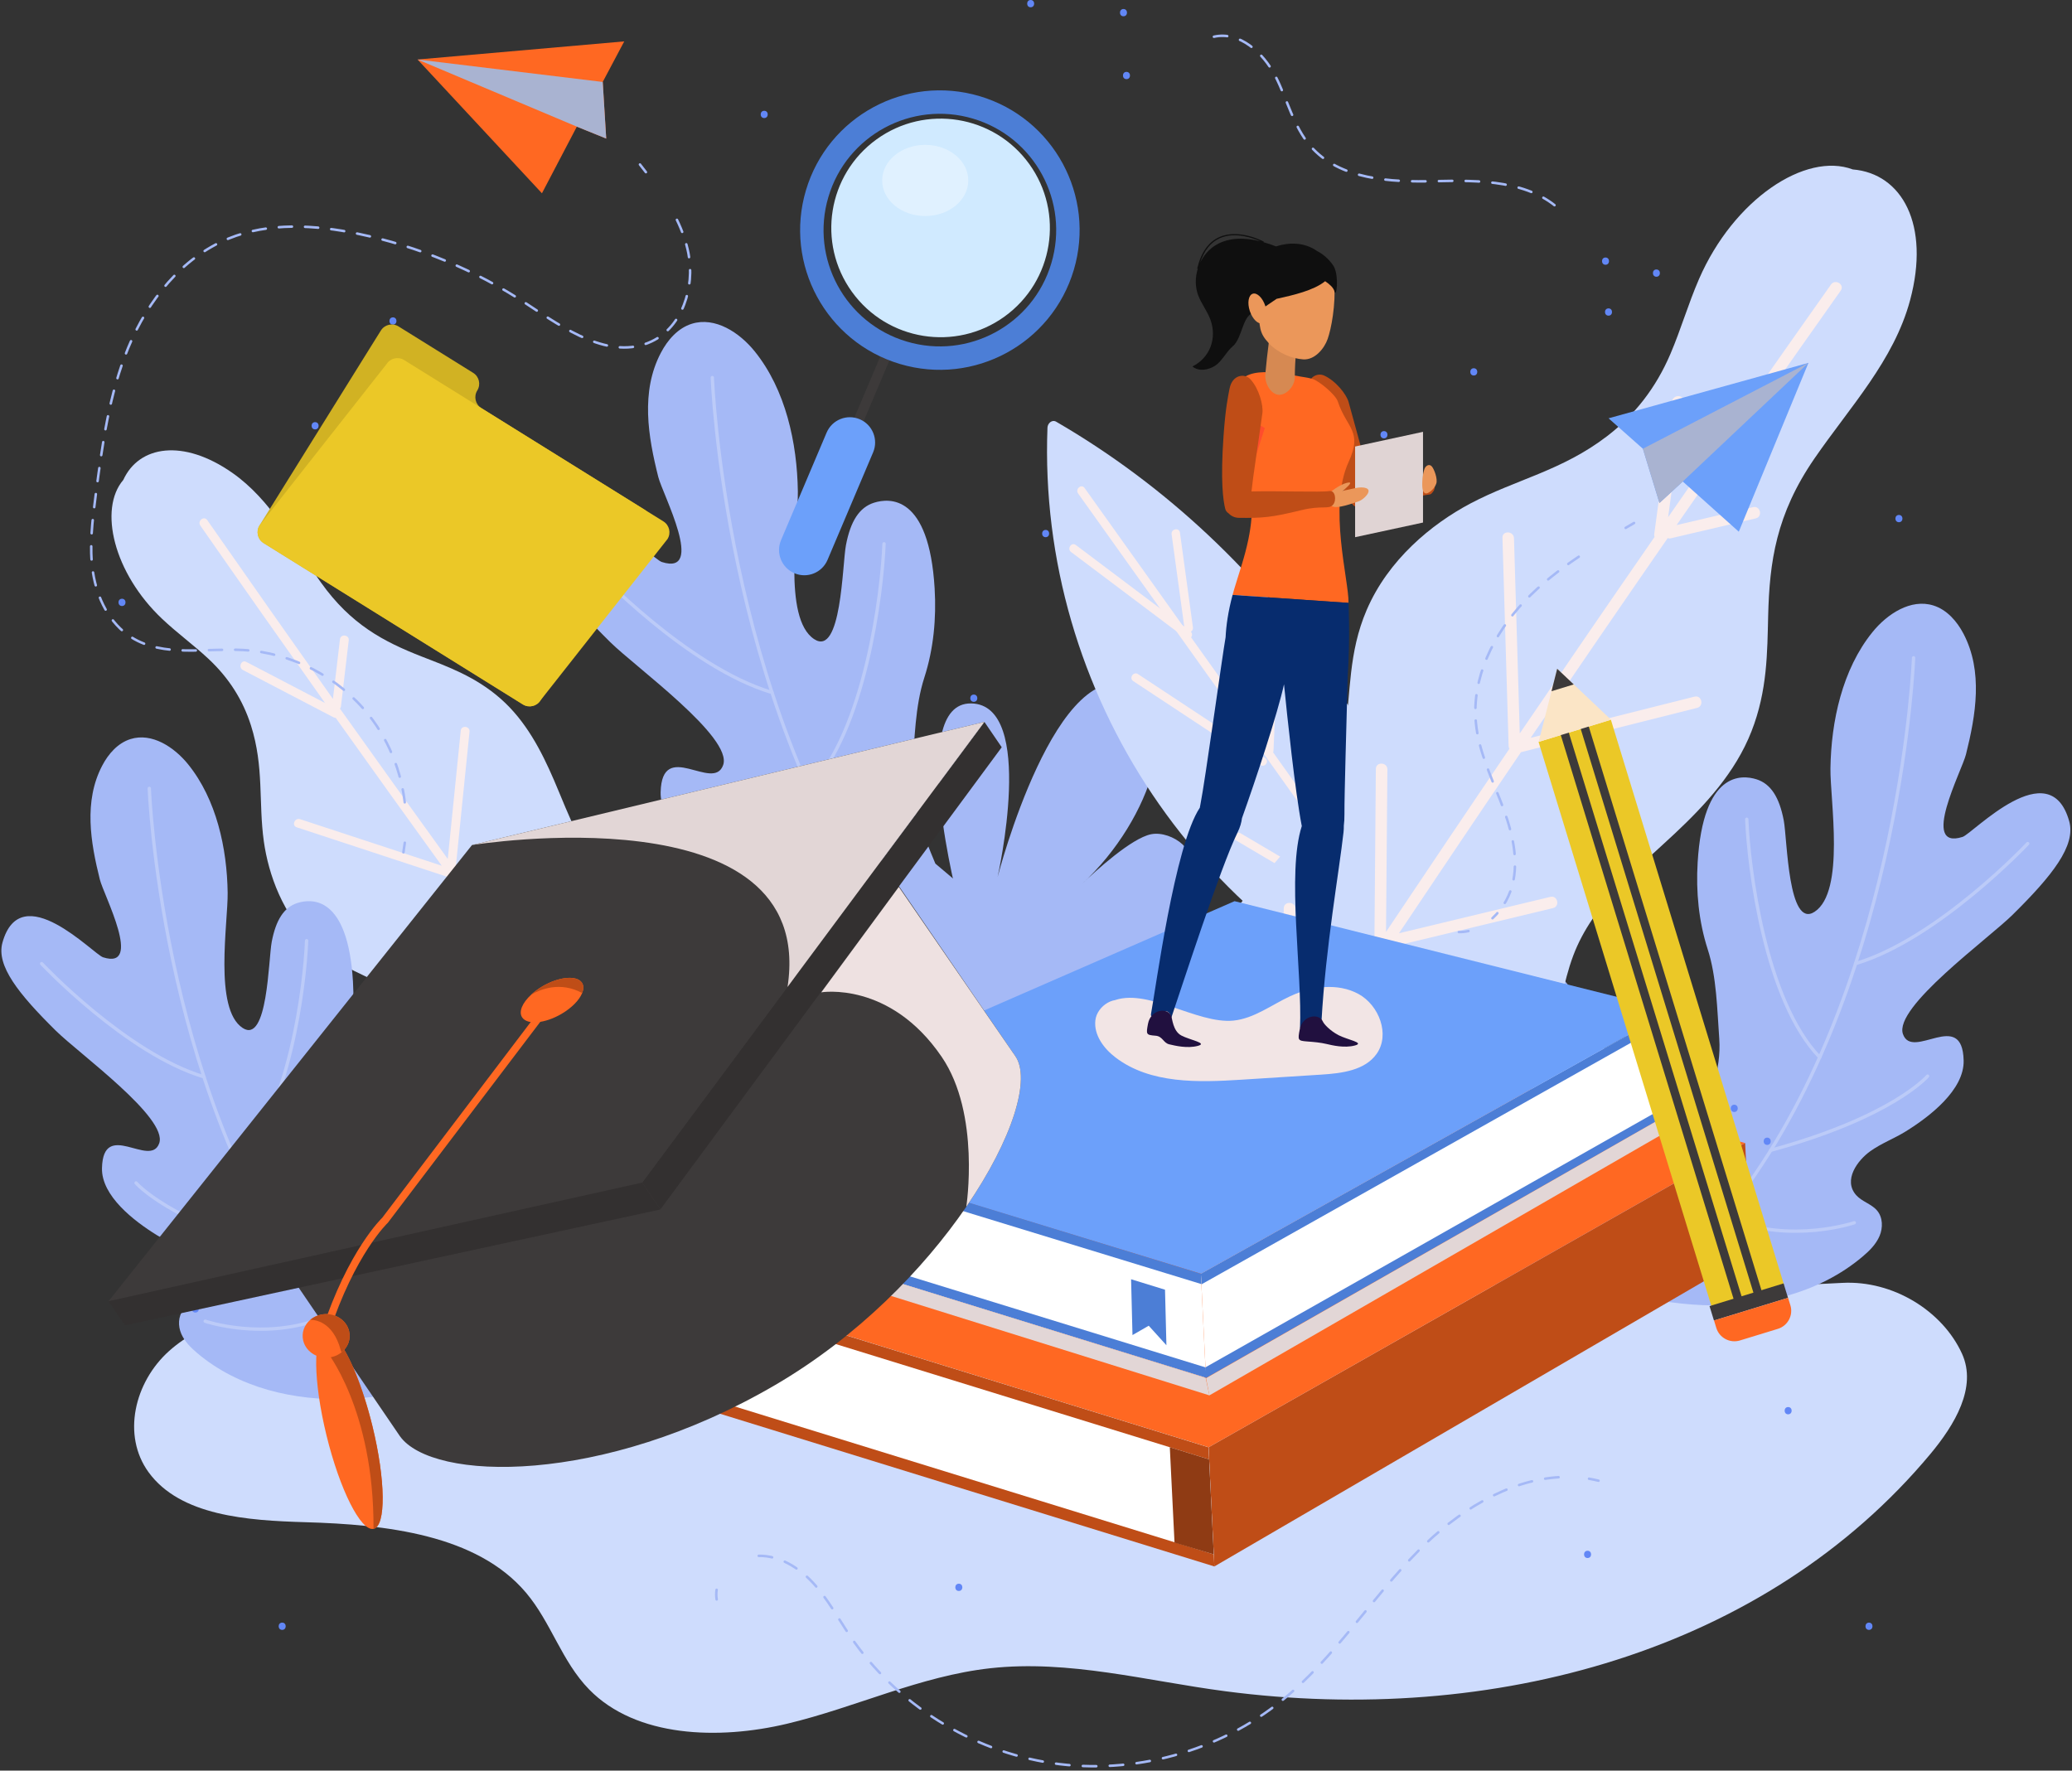 <svg width="619" height="529" viewBox="0 0 619 529" fill="none" xmlns="http://www.w3.org/2000/svg">
<rect x="0" y="0" width="619" height="529" fill="#333333" stroke="none"/>
<path d="M183.1 349.62C177.149 351.618 169.807 352.733 161.698 347.925C152.996 342.756 147.276 333.011 142.295 324.048C135.75 312.29 129.727 302.371 118.345 296.159C110.135 291.685 101.404 289.195 93.599 281.868C84.52 273.339 80.219 261.35 78.815 251.358C77.193 239.716 78.916 229.16 74.978 216.751C72.589 209.236 68.462 202.604 62.235 196.798C57.732 192.598 52.896 189.123 48.421 184.881C33.97 171.226 29.38 152.112 36.837 143.381C41.543 133.1 54.749 131.03 69.359 141.238C81.045 149.405 87.546 162.364 95.872 174.021C104.879 186.633 114.595 191.701 126.005 196.161C133.767 199.187 142.035 202.126 149.55 208.744C157.108 215.39 161.727 224.339 165.478 233.027C170.068 243.64 174.108 256.079 183.795 264.376C188.993 268.821 194.698 271.428 199.868 276.09C203.372 279.261 206.471 283.084 209.034 287.138C222.862 308.96 217.273 328.102 206.369 337.427C199.868 343.031 191.513 346.796 183.1 349.62Z" fill="#CEDCFD"/>
<path d="M59.846 157.021C72.183 174.745 84.607 192.41 97.103 210.032C89.255 205.935 81.421 201.837 73.573 197.753C72.067 196.971 71.083 199.419 72.574 200.186L99.681 214.333C99.898 214.449 100.101 214.478 100.289 214.478C110.787 229.247 121.357 243.959 131.971 258.656C117.868 254.023 103.764 249.375 89.646 244.741C88.039 244.22 87.025 246.652 88.647 247.174C103.706 252.126 118.765 257.078 133.81 262.03C134.042 262.102 134.244 262.102 134.447 262.074C144.294 275.685 154.212 289.224 164.16 302.762C152.576 298.462 140.992 294.161 129.408 289.861C127.815 289.267 126.816 291.714 128.409 292.293C141.267 297.072 154.125 301.836 166.969 306.614C173.63 315.678 180.32 324.728 187.01 333.764L152.142 320.413C150.563 319.805 149.55 322.252 151.143 322.846C162.9 327.349 174.658 331.838 186.416 336.341C187.212 336.646 187.82 336.168 188.067 335.56C188.182 335.617 188.313 335.646 188.443 335.675C196.161 346.087 203.922 356.483 211.712 366.836C212.74 368.197 214.811 366.561 213.783 365.215C205.906 354.731 198.058 344.219 190.253 333.692C193.077 321.355 195.147 308.902 196.45 296.304C196.624 294.625 194.003 294.292 193.83 295.986C192.613 307.729 190.716 319.342 188.168 330.868C181.927 322.455 175.701 314.028 169.489 305.586C169.503 305.108 169.272 304.645 168.692 304.428C168.663 304.413 168.649 304.413 168.62 304.399C168.33 304.008 168.041 303.602 167.751 303.211C169.17 290.498 170.589 277.784 172.023 265.056C172.211 263.377 169.59 263.044 169.402 264.738C168.084 276.51 166.766 288.282 165.449 300.055C155.617 286.675 145.814 273.281 136.083 259.829C137.473 246.088 138.864 232.346 140.268 218.605C140.442 216.925 137.821 216.592 137.647 218.286C136.358 231.072 135.055 243.843 133.767 256.629C122.979 241.7 112.235 226.742 101.563 211.727C101.708 211.553 101.809 211.35 101.853 211.075L104.184 191.31C104.387 189.63 101.766 189.297 101.563 190.991C100.868 196.928 100.158 202.865 99.463 208.802C86.866 191.064 74.355 173.253 61.917 155.399C60.961 153.995 58.891 155.631 59.846 157.021Z" fill="#FAEDEC"/>
<path d="M132.912 400.502C119.156 396.332 105.183 392.118 90.689 391.51C76.194 390.902 60.845 394.363 50.492 403.659C40.139 412.955 36.389 428.825 44.367 439.83C53.866 452.92 73.964 454.281 91.195 454.788C115.319 455.483 142.44 458.466 157.137 475.842C164.667 484.747 167.795 496.36 176.005 504.758C190.036 519.122 214.681 519.875 235.156 514.996C255.63 510.116 274.874 500.747 295.87 498.416C319.299 495.824 342.612 502.21 365.953 505.28C446.216 515.836 527.565 493.319 576.71 434.386C583.935 425.712 590.697 414.519 586.151 404.47C580.359 391.698 565.56 382.475 550.385 383.286C513.273 385.255 475.943 386.341 438.976 382.924C405.904 379.868 373.628 371.991 340.816 367.213C263.001 355.918 207.455 376.943 132.912 400.502Z" fill="#CEDCFD"/>
<path d="M506.945 337.558C510.594 328.855 514.301 319.747 513.62 310.335C512.983 301.618 512.853 291.902 510.16 283.591C507.481 275.265 506.641 266.432 507.162 257.701C508.799 230.333 520.368 231.463 524.727 232.824C529.013 234.171 531.576 238.196 532.893 245.146C533.95 250.736 534.153 277.64 542.103 272.412C551.312 266.36 546.707 238.949 546.837 229.566C547.04 215.52 550.371 200.027 559.363 188.892C563.794 183.404 570.86 178.785 577.593 180.899C581.618 182.158 584.63 185.605 586.585 189.34C592.478 200.606 590.277 213.609 587.324 225.396C586.093 230.319 573.51 254.139 586.31 250.041C589.365 249.056 612.331 224.541 618.166 245.364C620.222 252.691 613.054 261.654 601.268 273.296C593.912 280.564 565.676 300.938 568.5 308.96C571.323 316.982 586.267 301.155 586.629 316.851C586.831 325.641 576.478 333.605 569.296 338.05C565.879 340.164 562.056 341.583 558.783 343.915C554.903 346.68 550.559 352.588 554.526 357.077C556.264 359.032 559.146 359.712 560.811 361.725C562.505 363.767 562.548 366.836 561.506 369.283C560.463 371.731 558.523 373.671 556.481 375.394C543.478 386.428 525.682 390.656 508.639 389.932C491.596 389.208 475.075 383.966 459.118 377.914" fill="#A5B9F6"/>
<g opacity="0.25">
<path d="M571.671 196.523C571.671 196.523 568.21 289.267 522.236 353.862" stroke="white" stroke-miterlimit="10" stroke-linecap="round" stroke-linejoin="round"/>
<path d="M605.771 252.039C605.771 252.039 578.925 280.579 554.338 287.891" stroke="white" stroke-miterlimit="10" stroke-linecap="round" stroke-linejoin="round"/>
<path d="M521.831 244.755C522.424 259.163 527.275 298.882 543.623 315.881" stroke="white" stroke-miterlimit="10" stroke-linecap="round" stroke-linejoin="round"/>
<path d="M575.855 321.514C575.855 321.514 565.459 333.735 529.013 343.668" stroke="white" stroke-miterlimit="10" stroke-linecap="round" stroke-linejoin="round"/>
<path d="M553.962 365.316C553.962 365.316 535.326 371.644 516.734 364.259" stroke="white" stroke-miterlimit="10" stroke-linecap="round" stroke-linejoin="round"/>
</g>
<path d="M483.806 383.894C483.806 383.894 421.629 383.894 406.555 383.894C391.482 383.894 393.929 366.025 435.863 373.975C425.582 369.269 425.51 362.97 426.393 361.291C427.189 359.741 430.129 358.756 431.866 358.901C437.195 359.365 441.249 362.623 445.926 365.244C437.47 359.741 432.214 349.649 432.561 339.571C432.663 336.805 433.256 333.822 435.298 331.954C437.586 329.84 441.336 328.435 444.391 329.044C450.053 330.173 460.45 339.614 464.606 343.625C443.479 324.193 435.428 293.568 448.953 286.574C471.73 274.816 488.932 341.438 488.932 341.438C488.932 341.438 477.609 291.367 496.606 291.077C515.604 290.787 500.154 349.243 500.154 349.243" fill="#A5B9F6"/>
<path d="M105.646 368.559C102.215 360.349 98.71 351.763 99.362 342.886C99.97 334.662 100.086 325.496 102.62 317.662C105.154 309.814 105.936 301.474 105.444 293.235C103.909 267.417 92.991 268.488 88.879 269.777C84.839 271.051 82.421 274.845 81.175 281.404C80.176 286.675 79.988 312.044 72.487 307.121C63.799 301.416 68.143 275.569 68.013 266.707C67.825 253.458 64.683 238.848 56.197 228.35C52.013 223.18 45.366 218.822 39.009 220.806C35.201 221.993 32.363 225.236 30.524 228.77C24.964 239.398 27.049 251.662 29.829 262.769C30.988 267.417 42.847 289.89 30.785 286.009C27.903 285.082 6.241 261.958 0.739 281.593C-1.202 288.514 5.561 296.956 16.667 307.932C23.603 314.781 50.231 333.996 47.567 341.569C44.903 349.142 30.814 334.213 30.466 349.011C30.278 357.308 40.038 364.809 46.814 368.994C50.029 370.992 53.634 372.324 56.718 374.525C60.382 377.132 64.48 382.706 60.729 386.949C59.093 388.803 56.371 389.425 54.793 391.337C53.185 393.262 53.156 396.158 54.141 398.461C55.126 400.763 56.965 402.602 58.876 404.224C71.141 414.635 87.923 418.617 103.996 417.936C120.068 417.256 135.649 412.318 150.694 406.598" fill="#A5B9F6"/>
<g opacity="0.25">
<path d="M44.599 235.546C44.599 235.546 47.857 323.02 91.21 383.952" stroke="white" stroke-miterlimit="10" stroke-linecap="round" stroke-linejoin="round"/>
<path d="M12.439 287.906C12.439 287.906 37.764 314.824 60.947 321.731" stroke="white" stroke-miterlimit="10" stroke-linecap="round" stroke-linejoin="round"/>
<path d="M91.601 281.042C91.05 294.625 86.46 332.099 71.039 348.128" stroke="white" stroke-miterlimit="10" stroke-linecap="round" stroke-linejoin="round"/>
<path d="M40.646 353.428C40.646 353.428 50.449 364.954 84.824 374.323" stroke="white" stroke-miterlimit="10" stroke-linecap="round" stroke-linejoin="round"/>
<path d="M61.294 394.739C61.294 394.739 78.873 400.705 96.408 393.74" stroke="white" stroke-miterlimit="10" stroke-linecap="round" stroke-linejoin="round"/>
</g>
<path d="M127.468 412.26C127.468 412.26 186.112 412.26 200.331 412.26C214.55 412.26 212.234 395.405 172.689 402.906C182.39 398.475 182.448 392.538 181.623 390.946C180.87 389.483 178.09 388.556 176.468 388.701C171.444 389.136 167.621 392.22 163.204 394.681C171.183 389.498 176.135 379.984 175.816 370.471C175.73 367.85 175.165 365.055 173.239 363.274C171.081 361.276 167.548 359.958 164.667 360.523C159.324 361.58 149.521 370.5 145.611 374.279C165.536 355.947 173.123 327.06 160.366 320.471C138.892 309.38 122.66 372.223 122.66 372.223C122.66 372.223 133.347 325.004 115.42 324.729C97.494 324.453 112.076 379.579 112.076 379.579" fill="#A5B9F6"/>
<path d="M279.435 258.019C275.685 249.056 271.862 239.687 272.572 230C273.223 221.023 273.368 211.017 276.134 202.459C278.9 193.887 279.754 184.779 279.218 175.802C277.538 147.624 265.621 148.782 261.133 150.187C256.716 151.577 254.081 155.718 252.72 162.886C251.619 168.634 251.417 196.334 243.235 190.962C233.751 184.736 238.5 156.514 238.356 146.842C238.153 132.376 234.721 116.434 225.454 104.966C220.893 99.318 213.624 94.569 206.688 96.726C202.532 98.015 199.433 101.563 197.421 105.429C191.339 117.027 193.612 130.421 196.668 142.541C197.942 147.609 210.887 172.138 197.71 167.91C194.568 166.896 170.922 141.658 164.913 163.088C162.799 170.632 170.169 179.856 182.304 191.846C189.877 199.332 218.952 220.299 216.042 228.567C213.131 236.835 197.754 220.53 197.363 236.69C197.145 245.74 207.817 253.936 215.202 258.511C218.721 260.683 222.659 262.16 226.019 264.55C230.015 267.402 234.489 273.484 230.392 278.103C228.596 280.116 225.642 280.811 223.919 282.881C222.167 284.995 222.138 288.138 223.21 290.657C224.281 293.177 226.294 295.175 228.379 296.956C241.773 308.323 260.09 312.667 277.64 311.914C295.19 311.175 312.204 305.774 328.624 299.548" fill="#A5B9F6"/>
<g opacity="0.25">
<path d="M212.798 112.799C212.798 112.799 216.36 208.295 263.696 274.816" stroke="white" stroke-miterlimit="10" stroke-linecap="round" stroke-linejoin="round"/>
<path d="M177.67 169.966C177.67 169.966 205.312 199.361 230.623 206.89" stroke="white" stroke-miterlimit="10" stroke-linecap="round" stroke-linejoin="round"/>
<path d="M264.101 162.466C263.493 177.293 258.497 218.199 241.657 235.705" stroke="white" stroke-miterlimit="10" stroke-linecap="round" stroke-linejoin="round"/>
<path d="M208.483 241.497C208.483 241.497 219.184 254.081 256.716 264.318" stroke="white" stroke-miterlimit="10" stroke-linecap="round" stroke-linejoin="round"/>
<path d="M231.014 286.588C231.014 286.588 250.2 293.104 269.343 285.502" stroke="white" stroke-miterlimit="10" stroke-linecap="round" stroke-linejoin="round"/>
</g>
<path d="M303.255 305.716C303.255 305.716 367.271 305.716 382.794 305.716C398.316 305.716 395.797 287.312 352.617 295.508C363.217 290.672 363.275 284.184 362.377 282.447C361.551 280.854 358.525 279.84 356.744 279.985C351.256 280.463 347.086 283.822 342.279 286.516C350.981 280.854 356.397 270.457 356.049 260.09C355.948 257.237 355.34 254.182 353.24 252.242C350.88 250.07 347.028 248.622 343.886 249.244C338.065 250.403 327.35 260.133 323.078 264.26C344.827 244.249 353.124 212.711 339.194 205.529C315.751 193.424 298.028 262.016 298.028 262.016C298.028 262.016 309.684 210.467 290.122 210.163C270.559 209.859 286.458 270.052 286.458 270.052" fill="#A5B9F6"/>
<path d="M99.507 144.395C100.911 144.395 100.911 142.223 99.507 142.223C98.102 142.223 98.102 144.395 99.507 144.395Z" fill="#6287F6"/>
<path d="M109.339 137.241C110.743 137.241 110.743 135.069 109.339 135.069C107.949 135.069 107.949 137.241 109.339 137.241Z" fill="#6287F6"/>
<path d="M290.918 209.685C292.323 209.685 292.323 207.513 290.918 207.513C289.513 207.513 289.513 209.685 290.918 209.685Z" fill="#6287F6"/>
<path d="M94.135 128.293C95.539 128.293 95.539 126.121 94.135 126.121C92.745 126.121 92.73 128.293 94.135 128.293Z" fill="#6287F6"/>
<path d="M518.095 332.229C519.499 332.229 519.499 330.057 518.095 330.057C516.705 330.057 516.705 332.229 518.095 332.229Z" fill="#6287F6"/>
<path d="M527.941 342.061C529.346 342.061 529.346 339.889 527.941 339.889C526.536 339.889 526.536 342.061 527.941 342.061Z" fill="#6287F6"/>
<path d="M506.467 351.01C507.872 351.01 507.872 348.838 506.467 348.838C505.077 348.838 505.077 351.01 506.467 351.01Z" fill="#6287F6"/>
<path d="M479.636 79.104C481.04 79.104 481.04 76.932 479.636 76.932C478.246 76.932 478.246 79.104 479.636 79.104Z" fill="#6287F6"/>
<path d="M494.84 82.681C496.244 82.681 496.244 80.509 494.84 80.509C493.45 80.509 493.45 82.681 494.84 82.681Z" fill="#6287F6"/>
<path d="M480.534 94.308C481.938 94.308 481.938 92.136 480.534 92.136C479.129 92.136 479.129 94.308 480.534 94.308Z" fill="#6287F6"/>
<path d="M312.377 160.496C313.782 160.496 313.782 158.324 312.377 158.324C310.987 158.324 310.973 160.496 312.377 160.496Z" fill="#6287F6"/>
<path d="M315.056 146.176C316.461 146.176 316.461 144.004 315.056 144.004C313.666 144.004 313.666 146.176 315.056 146.176Z" fill="#6287F6"/>
<path d="M325.8 161.38C327.205 161.38 327.205 159.208 325.8 159.208C324.396 159.208 324.396 161.38 325.8 161.38Z" fill="#6287F6"/>
<path d="M307.903 406.468C309.308 406.468 309.308 404.296 307.903 404.296C306.513 404.296 306.513 406.468 307.903 406.468Z" fill="#6287F6"/>
<path d="M315.954 418.095C317.358 418.095 317.358 415.923 315.954 415.923C314.564 415.923 314.564 418.095 315.954 418.095Z" fill="#6287F6"/>
<path d="M534.196 422.555C535.601 422.555 535.601 420.383 534.196 420.383C532.806 420.383 532.806 422.555 534.196 422.555Z" fill="#6287F6"/>
<path d="M504.686 184.634C506.091 184.634 506.091 182.462 504.686 182.462C503.282 182.462 503.282 184.634 504.686 184.634Z" fill="#6287F6"/>
<path d="M117.39 96.987C118.794 96.987 118.794 94.815 117.39 94.815C116 94.815 115.985 96.987 117.39 96.987Z" fill="#6287F6"/>
<path d="M228.306 35.273C229.711 35.273 229.711 33.101 228.306 33.101C226.902 33.101 226.902 35.273 228.306 35.273Z" fill="#6287F6"/>
<path d="M307.903 2.172C309.308 2.172 309.308 0 307.903 0C306.513 0 306.513 2.172 307.903 2.172Z" fill="#6287F6"/>
<path d="M336.53 23.646C337.935 23.646 337.935 21.474 336.53 21.474C335.125 21.474 335.125 23.646 336.53 23.646Z" fill="#6287F6"/>
<path d="M103.083 411.826C104.488 411.826 104.488 409.654 103.083 409.654C101.679 409.654 101.679 411.826 103.083 411.826Z" fill="#6287F6"/>
<path d="M61.931 381.418C63.336 381.418 63.336 379.246 61.931 379.246C60.541 379.246 60.541 381.418 61.931 381.418Z" fill="#6287F6"/>
<path d="M65.508 387.673C66.912 387.673 66.912 385.501 65.508 385.501C64.118 385.501 64.118 387.673 65.508 387.673Z" fill="#6287F6"/>
<path d="M58.355 392.147C59.759 392.147 59.759 389.975 58.355 389.975C56.965 389.975 56.965 392.147 58.355 392.147Z" fill="#6287F6"/>
<path d="M474.278 465.489C475.683 465.489 475.683 463.317 474.278 463.317C472.874 463.317 472.874 465.489 474.278 465.489Z" fill="#6287F6"/>
<path d="M99.507 314.332C100.911 314.332 100.911 312.16 99.507 312.16C98.102 312.16 98.102 314.332 99.507 314.332Z" fill="#6287F6"/>
<path d="M84.303 486.962C85.707 486.962 85.707 484.79 84.303 484.79C82.898 484.79 82.898 486.962 84.303 486.962Z" fill="#6287F6"/>
<path d="M286.444 475.335C287.848 475.335 287.848 473.163 286.444 473.163C285.039 473.163 285.039 475.335 286.444 475.335Z" fill="#6287F6"/>
<path d="M558.349 486.962C559.754 486.962 559.754 484.79 558.349 484.79C556.959 484.79 556.945 486.962 558.349 486.962Z" fill="#6287F6"/>
<path d="M335.632 4.865C337.037 4.865 337.037 2.693 335.632 2.693C334.242 2.693 334.228 4.865 335.632 4.865Z" fill="#6287F6"/>
<path d="M413.448 130.972C414.852 130.972 414.852 128.8 413.448 128.8C412.058 128.8 412.058 130.972 413.448 130.972Z" fill="#6287F6"/>
<path d="M440.279 112.191C441.684 112.191 441.684 110.019 440.279 110.019C438.889 110.019 438.889 112.191 440.279 112.191Z" fill="#6287F6"/>
<path d="M36.447 181.058C37.851 181.058 37.851 178.886 36.447 178.886C35.042 178.886 35.042 181.058 36.447 181.058Z" fill="#6287F6"/>
<path d="M567.298 156.022C568.702 156.022 568.702 153.85 567.298 153.85C565.893 153.85 565.893 156.022 567.298 156.022Z" fill="#6287F6"/>
<path d="M315.549 126.005C381.577 164.333 427.769 232.621 438.846 308.149C439.179 310.466 434.342 307.975 433.908 307.816C359.22 280.608 309.887 207.165 312.928 127.743C312.986 126.483 314.274 125.252 315.549 126.005Z" fill="#CEDCFD"/>
<path d="M322.079 147.435C351.995 189.384 381.896 231.332 411.812 273.281C398.084 265.172 384.372 257.078 370.645 248.969C369.24 248.144 367.821 250.243 369.226 251.069C384.633 260.162 400.025 269.256 415.432 278.363C424.641 291.28 433.836 304.181 443.045 317.097C444.001 318.43 445.912 316.764 444.971 315.447C435.921 302.762 426.885 290.078 417.835 277.379C417.806 277.046 417.647 276.727 417.27 276.51C417.242 276.496 417.213 276.467 417.169 276.452C386.11 232.896 355.064 189.34 324.005 145.785C323.049 144.452 321.138 146.118 322.079 147.435Z" fill="#FAEDEC"/>
<path d="M339.976 201.402C338.615 200.505 337.196 202.604 338.557 203.502C351.213 211.857 363.883 220.212 376.538 228.567C377.899 229.465 379.318 227.365 377.957 226.467C365.302 218.112 352.646 209.757 339.976 201.402Z" fill="#FAEDEC"/>
<path d="M350.011 159.628C351.271 168.822 352.53 178.017 353.79 187.212C342.988 179.089 332.186 170.965 321.398 162.828C320.095 161.843 318.676 163.957 319.979 164.927C331.39 173.514 342.8 182.1 354.21 190.687C355.455 191.628 356.773 189.76 355.759 188.732C356.165 188.486 356.469 188.052 356.382 187.444L352.501 159.121C352.284 157.513 349.794 158.006 350.011 159.628Z" fill="#FAEDEC"/>
<path d="M379.289 192.352L377.914 224.136C377.841 225.758 380.375 225.931 380.448 224.295L381.823 192.512C381.881 190.89 379.362 190.716 379.289 192.352Z" fill="#FAEDEC"/>
<path d="M409.48 243.163C411.609 252.69 412.507 262.349 412.174 272.108C412.116 273.73 414.65 273.904 414.708 272.267C415.055 262.291 414.157 252.415 411.971 242.67C411.609 241.092 409.118 241.57 409.48 243.163Z" fill="#FAEDEC"/>
<path d="M364.795 322.614C359.683 316.171 355.05 307.628 357.338 295.522C359.814 282.505 369.269 271.124 378.088 260.988C389.657 247.695 399.185 235.85 401.733 219.068C403.587 206.977 402.761 195.104 408.293 182.231C414.736 167.244 427.595 156.616 439.266 150.433C452.877 143.236 466.633 140.659 480.157 130.277C488.338 123.992 494.68 115.941 499.053 105.69C502.21 98.276 504.353 90.775 507.568 83.376C517.95 59.498 539.424 45.322 553.498 50.622C568.253 51.838 576.681 67.173 570.628 89.704C565.777 107.731 552.716 121.502 542.074 136.966C530.562 153.676 528.636 167.896 528.231 183.939C527.956 194.857 528.028 206.34 523.235 218.532C518.428 230.797 509.45 240.469 500.429 248.955C489.41 259.337 475.9 269.849 470.007 285.488C466.85 293.872 466.184 302.067 462.738 310.495C460.392 316.229 457.076 321.731 453.224 326.698C432.518 353.442 406.468 355.108 390.12 345.84C380.375 340.309 372.02 331.708 364.795 322.614Z" fill="#CEDCFD"/>
<path d="M546.997 85.012C530.678 108.108 514.446 131.276 498.344 154.516C499.893 143.033 501.443 131.551 502.978 120.068C503.267 117.867 499.821 117.737 499.531 119.923L494.188 159.613C494.145 159.932 494.203 160.192 494.29 160.424C480.78 179.928 467.386 199.505 454.021 219.126C453.442 199.694 452.877 180.247 452.298 160.815C452.225 158.599 448.779 158.44 448.851 160.67C449.46 181.42 450.082 202.155 450.69 222.905C450.705 223.224 450.792 223.484 450.922 223.716C438.556 241.903 426.306 260.162 414.07 278.421C414.201 262.247 414.331 246.059 414.476 229.884C414.49 227.669 411.044 227.51 411.03 229.74C410.885 247.695 410.726 265.65 410.581 283.605C402.385 295.841 394.233 308.105 386.081 320.384L386.964 271.5C387.007 269.285 383.561 269.125 383.518 271.355C383.214 287.833 382.924 304.312 382.62 320.79C382.605 321.905 383.445 322.441 384.314 322.47C384.299 322.643 384.314 322.817 384.343 322.991C374.96 337.138 365.62 351.314 356.339 365.533C355.122 367.401 358.047 369.225 359.264 367.358C368.647 352.979 378.102 338.644 387.586 324.337C404.036 322.31 420.282 319.313 436.37 315.302C438.527 314.766 437.76 311.392 435.588 311.943C420.586 315.693 405.44 318.517 390.12 320.529C397.708 309.09 405.31 297.665 412.926 286.27C413.52 286.081 413.998 285.589 413.998 284.764C413.998 284.735 413.998 284.706 413.998 284.662C414.36 284.127 414.722 283.591 415.084 283.055C431.374 279.145 447.664 275.221 463.954 271.312C466.111 270.79 465.344 267.431 463.172 267.952C448.098 271.572 433.01 275.207 417.937 278.827C430.042 260.77 442.147 242.714 454.383 224.73C471.918 220.313 489.468 215.911 507.003 211.495C509.161 210.959 508.393 207.585 506.221 208.136C489.902 212.233 473.598 216.346 457.279 220.443C470.861 200.505 484.487 180.609 498.214 160.771C498.489 160.873 498.793 160.916 499.14 160.829L524.524 154.878C526.681 154.371 525.914 151.012 523.742 151.519C516.125 153.3 508.494 155.095 500.878 156.876C517.11 133.462 533.443 110.106 549.893 86.851C551.21 85.027 548.285 83.202 546.997 85.012Z" fill="#FAEDEC"/>
<path d="M522.989 374.67L362.782 468.008L361.045 432.416L521.353 341.496L522.989 374.67Z" fill="#BF4D17"/>
<path d="M361.045 432.416L195.06 381.143L372.687 303.53L521.353 341.496L361.045 432.416Z" fill="#FF6822"/>
<path d="M196.784 416.329L362.753 467.603L361.045 432.416L195.06 381.143L196.784 416.329Z" fill="white"/>
<path d="M195.234 384.748L361.218 436.022L361.045 432.416L195.06 381.143L195.234 384.748Z" fill="#BF4D17"/>
<path d="M196.798 416.734L362.782 468.008L362.609 464.403L196.624 413.143L196.798 416.734Z" fill="#BF4D17"/>
<path d="M350.88 460.884L362.608 464.403L361.218 436.022L349.475 432.387L350.88 460.884Z" fill="#8F3B14"/>
<path d="M211.249 410.001L216.853 406.772L222.963 413.534L222.486 403.63L210.742 400.01L211.249 410.001Z" fill="#8F3B14"/>
<path d="M500.791 329.55L360.263 411.275L358.757 380.549L499.445 301.937L500.791 329.55Z" fill="white"/>
<path d="M499.575 304.601L358.916 383.734L358.757 380.549L499.445 301.937L499.575 304.601Z" fill="#4C7ED6"/>
<path d="M500.893 331.534L360.292 411.71L360.132 408.51L500.762 328.87L500.893 331.534Z" fill="#4C7ED6"/>
<path d="M501.124 336.255L361.305 416.894L360.292 411.768L495.477 334.604L501.124 336.255Z" fill="#E2D6D6"/>
<path d="M499.444 301.937L368.82 269.241L214.826 336.457L221.53 345.493L221.197 338.586L358.757 380.549L499.444 301.937Z" fill="#6CA0FA"/>
<path d="M220.357 368.415L359.481 411.391C359.857 411.507 360.248 411.232 360.234 410.856L358.786 381.244L222.659 339.194C219.184 338.123 215.636 340.613 215.796 344.001L216.78 364.042C216.896 366.04 218.315 367.792 220.357 368.415Z" fill="white"/>
<path d="M338.325 398.881L343.176 396.086L348.461 401.921L348.042 385.327L337.906 382.2L338.325 398.881Z" fill="#4C7ED6"/>
<path d="M227.887 370.601L216.317 367.053L214.826 336.457L226.395 340.005L227.887 370.601Z" fill="#4C7ED6"/>
<path d="M218.808 367.879L216.317 367.053L214.826 336.457L217.302 337.283L218.808 367.879Z" fill="#4C7ED6"/>
<path d="M214.985 339.57L358.916 383.648L358.757 380.549L214.826 336.457L214.985 339.57Z" fill="#4C7ED6"/>
<path d="M216.288 367.111L360.35 411.652L360.205 408.553L216.114 364.172L216.288 367.111Z" fill="#4C7ED6"/>
<path d="M216.867 371.774L361.305 416.894L360.19 411.652L222.659 369.066L216.867 371.774Z" fill="#E2D6D6"/>
<path d="M303.212 315.374C308.178 322.137 302.516 340.367 288.674 360.552C275.931 379.144 256.253 399.387 231.536 413.824C179.987 443.942 129.118 442.668 119.46 429.071L71.416 358.568L258.092 249.49C258.092 249.49 302.85 314.882 303.212 315.374Z" fill="#3D3A3A"/>
<path d="M299.258 223.253L197.305 361.319L191.846 353.326L294.089 215.68L299.258 223.253Z" fill="#333030"/>
<path d="M294.089 215.68L238.312 290.773L191.846 353.312L38.923 387.716L32.421 388.759L141.007 252.473L294.089 215.68Z" fill="#3D3A3A"/>
<path d="M37.33 395.97L197.319 361.348L191.846 353.326L32.421 388.759L37.33 395.97Z" fill="#333030"/>
<path d="M294.089 215.68L238.312 290.758L235.271 294.885C244.321 235.72 141.007 252.473 141.007 252.473L294.089 215.68Z" fill="#E2D6D6"/>
<path d="M303.212 315.374C308.178 322.137 302.516 340.367 288.674 360.552C288.674 360.552 292.989 332.852 281.332 315.765C265.839 293.032 245.349 296.478 245.349 296.478L268.517 264.984C268.532 264.984 302.85 314.882 303.212 315.374Z" fill="#EEE1E1"/>
<path d="M173.833 293.582C174.397 294.407 174.397 295.493 173.92 296.681C173.109 298.737 170.864 301.097 167.737 302.922C162.813 305.803 157.572 306.281 156.008 303.993C154.864 302.313 156.037 299.62 158.687 297.173C159.642 296.275 160.801 295.421 162.104 294.653C167.027 291.786 172.283 291.309 173.833 293.582Z" fill="#FF6822"/>
<path d="M164.928 298.795L115.029 364.577C115.029 364.577 105.038 373.989 97.176 398.055" stroke="#FF6822" stroke-width="2.241" stroke-miterlimit="10"/>
<path d="M173.833 293.582C174.397 294.407 174.397 295.493 173.92 296.681C167.273 293.104 161.336 295.624 158.687 297.173C159.642 296.275 160.801 295.421 162.104 294.653C167.027 291.786 172.283 291.309 173.833 293.582Z" fill="#BF4D17"/>
<path d="M111.236 425.973C115.218 442.19 115.362 455.975 111.583 456.772C107.804 457.568 101.505 445.072 97.538 428.854C93.57 412.637 93.411 398.852 97.19 398.055C98.247 397.838 99.492 398.634 100.81 400.271C104.285 404.499 108.354 414.258 111.236 425.973Z" fill="#FF6822"/>
<path d="M111.236 425.973C115.218 442.19 115.362 455.975 111.583 456.772C111.771 420.861 97.277 403.326 97.277 403.326L100.81 400.271C104.285 404.499 108.354 414.258 111.236 425.973Z" fill="#BF4D17"/>
<path d="M104.285 397.679C104.879 400.097 103.938 402.515 102.041 404.035C101.201 404.716 100.173 405.223 99 405.469C95.221 406.265 91.456 404.064 90.587 400.56C90.008 398.2 90.891 395.854 92.687 394.319C93.556 393.581 94.642 393.031 95.887 392.77C99.666 391.974 103.431 394.174 104.285 397.679Z" fill="#FF6822"/>
<path d="M104.285 397.679C104.879 400.097 103.938 402.515 102.041 404.035C101.925 403.789 101.824 403.514 101.751 403.225C99.406 394.768 94.048 394.305 92.687 394.319C93.556 393.581 94.642 393.031 95.887 392.77C99.666 391.974 103.431 394.175 104.285 397.679Z" fill="#BF4D17"/>
<path d="M481.246 215.036L459.635 221.657L511.428 390.724L533.039 384.103L481.246 215.036Z" fill="#EBC827"/>
<path d="M468.464 218.203L466.069 218.937L518.08 388.655L520.475 387.921L468.464 218.203Z" fill="#3D3A3A"/>
<path d="M474.432 216.41L472.036 217.144L524.033 386.876L526.429 386.142L474.432 216.41Z" fill="#3D3A3A"/>
<path d="M532.836 383.442L510.713 390.219L512.032 394.525L534.155 387.748L532.836 383.442Z" fill="#3D3A3A"/>
<path d="M531.112 397.027L519.803 400.488C516.82 401.4 513.649 399.72 512.737 396.738L512.057 394.522L534.182 387.745L534.863 389.961C535.789 392.944 534.11 396.115 531.112 397.027Z" fill="#FF6822"/>
<path d="M481.286 215.028L459.668 221.645L463.505 206.514L465.199 199.81L470.151 204.487L481.286 215.028Z" fill="#FBE5C6"/>
<path d="M470.151 204.487L463.505 206.514L465.199 199.81L470.151 204.487Z" fill="#3D3A3A"/>
<path d="M142.585 116.665C143.7 114.87 143.15 112.51 141.354 111.395L119.055 97.523C117.259 96.408 114.899 96.958 113.784 98.754L111.757 101.997L110.121 104.618L77.526 156.992C76.411 158.788 76.962 161.148 78.757 162.263L156.211 210.467C158.006 211.582 160.366 211.032 161.481 209.236L193.685 157.484C194.8 155.689 194.25 153.329 192.454 152.214L143.801 121.936C142.02 120.821 141.47 118.461 142.585 116.665Z" fill="#D1B223"/>
<path d="M156.211 210.467L78.757 162.263C76.962 161.148 76.411 158.788 77.526 156.992L115.464 108.803C116.579 107.007 118.939 106.457 120.735 107.572L198.188 155.776C199.984 156.891 200.534 159.251 199.419 161.047L161.481 209.236C160.366 211.032 158.006 211.582 156.211 210.467Z" fill="#EBC827"/>
<path d="M336.776 299.693C333.315 296.97 327.712 300.474 327.234 304.847C326.741 309.22 329.753 313.275 333.257 315.939C343.669 323.874 357.989 323.411 371.05 322.571C378.942 322.064 386.833 321.572 394.725 321.065C400.821 320.674 407.757 319.834 411.276 314.839C415.33 309.076 412 300.315 405.817 296.956C399.634 293.596 391.858 294.654 385.472 297.622C379.854 300.228 374.67 304.283 368.516 304.92C357.555 306.049 342.423 294.769 332.302 299.113" fill="#F2E5E5"/>
<path d="M426.885 143.019C424.713 143.526 416.908 143.642 409.654 144.221C408.235 140.166 406.019 131.305 402.877 120.083C402.24 117.824 399.069 113.755 395.521 112.177C393.321 111.206 390.005 113.002 390.96 117.288C391.496 119.692 392.162 123.065 394.899 130.856C398.751 141.774 401.531 147.001 403.268 149.593C403.485 150.042 403.79 150.447 404.152 150.795C404.34 151.012 404.557 151.171 404.803 151.287C405.455 151.692 406.251 151.939 407.149 151.91C413.839 151.649 413.39 151.432 421.976 148.869C427.942 147.088 426.972 148.391 428.159 146.856C429.144 145.611 428.637 142.613 426.885 143.019Z" fill="#BF4D17"/>
<path d="M371.166 131.42C372.658 136.995 373.295 142.758 373.859 148.492C374.265 152.692 373.787 157.021 372.947 161.148C372.426 163.653 371.76 166.115 371.021 168.562C370.746 169.488 368.372 176.946 368.227 177.756C368.227 177.756 400.951 179.986 402.863 180.131C402.993 173.326 396.723 151.475 402.892 138.023C407.163 128.713 402.371 128.09 399.648 119.909C398.982 117.911 394.146 113.885 392.191 113.248C391.149 112.915 390.077 112.741 389.005 112.582C383.17 111.713 370.963 108.397 369.095 116.651C368.589 118.895 369.457 126.048 370.268 128.481C370.616 129.437 370.906 130.421 371.166 131.42Z" fill="#FF6822"/>
<path d="M401.371 248.636C401.444 247.941 401.473 247.289 401.458 246.681C401.589 245.653 401.661 244.509 401.647 243.206C401.603 237.964 402.269 215.578 402.617 202.199C403.384 190.513 402.863 180.117 402.863 180.117L368.227 177.742C366.866 182.81 366.301 187.038 366.142 190.397C365.2 195.625 360.017 233.374 358.626 240.296C358.554 240.658 358.496 240.991 358.438 241.324C350.923 252.589 345.276 295.435 343.871 302.849C343.683 303.834 344.233 303.761 344.827 303.689C346.565 303.472 345.942 301.821 348.375 302.14C349.663 302.299 349.91 304.109 349.91 304.109C353.283 294.176 364.563 259.221 369.704 248.737C370.486 247.159 370.877 245.726 371.036 244.437C375.177 232.896 381.737 213.015 383.59 204.443C384.575 214.261 386.891 236.444 388.904 246.812C384.357 260.857 389.092 290.469 388.368 307.295C390.352 304.456 392.09 303.848 392.872 303.964C394.146 304.152 394.783 305.224 394.783 305.224C396.057 282.664 400.083 260.263 401.371 248.636Z" fill="#072C6E"/>
<path d="M395.203 305.209C395.55 306.006 397.317 307.917 399.851 309.264C402.385 310.61 407.916 311.537 404.76 312.363C401.603 313.188 398.041 312.319 396.245 311.899C394.45 311.479 392.683 311.32 390.526 311.161C387.688 310.943 387.688 310.77 388.281 307.599C389.107 303.24 394.102 302.632 395.203 305.209Z" fill="#21103F"/>
<path d="M349.881 303.486C350.228 304.283 350.387 308.033 352.921 309.38C355.455 310.726 360.987 311.653 357.83 312.478C354.673 313.304 351.111 312.435 349.316 312.015C347.506 311.595 347.361 309.597 345.204 309.438C342.365 309.22 342.365 309.047 342.959 305.875C343.784 301.517 348.78 300.923 349.881 303.486Z" fill="#21103F"/>
<path d="M376.408 127.047C376.886 127.323 377.364 127.612 377.856 127.887L375.032 136.619C375.423 133.766 375.901 130.566 376.408 127.047Z" fill="#FF4D2C"/>
<path d="M379.753 97.248C379.68 97.624 378.536 105.588 378.015 111.713C377.755 114.725 379.738 117.722 381.896 117.94C381.925 117.94 381.954 117.94 381.997 117.954C384.126 118.099 386.805 115.594 386.819 112.625C386.848 107.253 387.471 101.794 387.485 101.708L379.753 97.248Z" fill="#D68952"/>
<path d="M375.973 91.166C376.191 98.044 376.292 99.579 379.087 102.576C381.881 105.574 386.066 107.152 389.31 107.369C392.814 107.615 395.652 104.097 396.636 101.259C397.665 98.319 399.098 91.354 398.62 83.81C398.389 79.987 394.016 75.064 389.179 74.731C384.357 74.398 375.452 74.355 375.973 91.166Z" fill="#EB975A"/>
<path d="M398.62 79.901C397.896 78.366 395.522 75.948 393.538 75.05C389.715 72.284 384.98 72.385 381.215 73.616C379.999 73.138 378.739 72.719 377.465 72.356L377.552 72.197C377.479 72.154 370.182 68.215 364.288 70.822C361.016 72.27 358.786 75.441 357.656 80.248L357.83 80.292C357.034 82.869 357.005 85.678 357.946 88.212C358.902 90.746 360.654 92.933 361.595 95.467C363.622 101.012 361.522 106.848 356.237 109.483C358.076 111.062 360.987 110.584 363.014 109.266C365.056 107.948 366.373 105.052 368.241 103.503C371.369 100.897 371.166 93.179 375.221 93.468L381.375 89.284C386.327 88.198 392.481 86.779 395.883 84.013C397.201 84.925 398.331 85.866 398.678 87.083C399.257 89.095 400.01 82.855 398.62 79.901ZM363.405 73.109C361.262 74.34 359.597 76.266 358.54 78.482C359.741 74.833 361.725 72.356 364.447 71.155C369.023 69.127 374.497 71.184 376.553 72.11C372.02 70.981 367.358 70.836 363.405 73.109Z" fill="#0F0F0F"/>
<path d="M378.001 91.398C378.812 93.83 378.421 96.147 377.146 96.567C375.872 96.987 374.192 95.365 373.382 92.933C372.571 90.5 372.962 88.198 374.236 87.763C375.525 87.343 377.204 88.965 378.001 91.398Z" fill="#EB975A"/>
<path d="M425.119 156.123L404.832 160.496V133.404L425.119 129.017V156.123Z" fill="#E0D4D4"/>
<path d="M397.621 146.885C399.257 145.596 401.415 144.322 402.906 144.163C404.398 144.004 401.864 146.016 400.705 147.073C399.547 148.13 396.26 147.971 397.621 146.885Z" fill="#EB975A"/>
<path d="M399.88 146.856C404.108 146.176 406.251 145.133 408.191 145.871C410.132 146.61 407.337 149.318 405.889 149.781C404.456 150.244 399.402 152.199 397.896 151.215C396.405 150.215 396.752 147.348 399.88 146.856Z" fill="#EB975A"/>
<path d="M397.114 146.711C394.899 147.117 381.577 146.624 373.874 146.827C374.352 142.136 375.713 133.824 377.132 123.456C377.45 121.14 376.162 116.13 373.526 113.277C371.89 111.51 368.14 111.844 367.314 116.144C366.851 118.562 366.113 121.922 365.533 130.161C364.578 143.671 365.389 149.477 366.04 152.04C366.185 152.619 366.562 153.068 367.054 153.387C367.792 154.169 368.849 154.704 370.138 154.719C377.103 154.777 379.666 154.661 388.716 152.431C395 150.882 396.955 152.33 398.258 150.78C399.33 149.52 398.953 146.378 397.114 146.711Z" fill="#BF4D17"/>
<path d="M424.887 144.8C424.887 143.598 424.974 141.759 425.553 140.108C425.886 139.167 426.943 138.472 427.725 139.327C428.406 140.065 429.578 143.062 429.072 144.496C428.652 145.712 427.566 146.842 426.509 147.319C425.452 147.783 424.887 146.755 424.887 144.8Z" fill="#EB975A"/>
<path d="M490.8 134.07L480.548 124.977L540.264 108.412L519.456 158.86L502.717 143.859L495.752 150.273L490.8 134.07Z" fill="#6CA0FA"/>
<path d="M540.264 108.412L502.717 143.859L495.752 150.273L490.8 134.07L540.264 108.412Z" fill="#A9B3D1"/>
<path d="M180.059 24.486L186.488 12.366L124.745 17.781L161.901 57.746L172.327 37.836L181.102 41.398L180.059 24.486Z" fill="#FF6822"/>
<path d="M124.745 17.781L172.327 37.836L181.102 41.398L180.059 24.486L124.745 17.781Z" fill="#A9B3D1"/>
<path d="M488.165 156.254C487.325 156.732 486.499 157.224 485.659 157.716" stroke="#A5B9F6" stroke-width="0.75" stroke-linecap="round" stroke-linejoin="round"/>
<path d="M471.643 166.332C465.793 170.256 460.262 174.571 455.411 179.668C446.144 189.442 439.599 202.662 440.931 216.056C441.727 224.15 445.275 231.68 448.243 239.253C451.212 246.826 453.659 255.022 452.138 263.015C451.327 267.286 449.054 271.428 445.868 274.338" stroke="#A5B9F6" stroke-width="0.75" stroke-linecap="round" stroke-linejoin="round" stroke-dasharray="3.79 3.79"/>
<path d="M438.701 278.175C437.774 278.378 436.804 278.479 435.819 278.465" stroke="#A5B9F6" stroke-width="0.75" stroke-linecap="round" stroke-linejoin="round"/>
<path d="M191.18 49.145C191.773 49.898 192.367 50.666 192.961 51.433" stroke="#A5B9F6" stroke-width="0.75" stroke-linecap="round" stroke-linejoin="round"/>
<path d="M202.228 65.681C203.792 68.896 205.008 72.255 205.689 75.803C207.6 85.837 203.879 97.682 194.626 102.026C182.275 107.833 168.663 98.261 157.268 90.746C142.02 80.697 124.847 73.558 106.964 69.837C94.135 67.173 80.393 66.333 68.259 71.285C54.271 76.99 44.15 89.819 38.358 103.778C32.566 117.737 30.553 132.926 28.598 147.899C27.599 155.573 26.586 163.392 27.787 171.038C28.989 178.698 32.711 186.314 39.27 190.426C48.899 196.465 61.323 193.569 72.675 194.206C87.17 195.002 101.201 202.286 110.208 213.667C116.854 222.065 120.691 232.607 121.227 243.293" stroke="#A5B9F6" stroke-width="0.75" stroke-linecap="round" stroke-linejoin="round" stroke-dasharray="3.92 3.92"/>
<path d="M120.937 251.778C120.821 252.734 120.677 253.69 120.517 254.645" stroke="#A5B9F6" stroke-width="0.75" stroke-linecap="round" stroke-linejoin="round"/>
<path d="M214.102 477.869C213.942 476.899 213.942 475.929 214.087 474.987" stroke="#A5B9F6" stroke-width="0.75" stroke-linecap="round" stroke-linejoin="round"/>
<path d="M226.67 464.837C232.795 464.736 238.587 468.283 242.801 472.815C247.232 477.579 250.331 483.429 253.98 488.816C267.692 509.059 290.122 523.177 314.318 526.768C338.499 530.359 364.071 523.365 383.069 507.958C398.722 495.274 409.567 477.666 423.743 463.331C435.124 451.805 450.343 442.147 466.039 441.321" stroke="#A5B9F6" stroke-width="0.75" stroke-linecap="round" stroke-linejoin="round" stroke-dasharray="4.02 4.02"/>
<path d="M474.713 441.799C475.654 441.959 476.61 442.161 477.551 442.393" stroke="#A5B9F6" stroke-width="0.75" stroke-linecap="round" stroke-linejoin="round"/>
<path d="M362.652 10.976C370.283 9.238 377.407 15.754 380.998 22.705C384.589 29.655 386.356 37.677 391.467 43.614C400.199 53.735 415.388 54.445 428.753 54.126C442.118 53.808 457.148 53.837 466.618 63.263" stroke="#A5B9F6" stroke-width="0.75" stroke-miterlimit="10" stroke-linecap="round" stroke-linejoin="round" stroke-dasharray="4 4"/>
<path d="M267.603 103.205L264.87 102.047L250.217 136.633L252.951 137.791L267.603 103.205Z" fill="#3D3A3A"/>
<path d="M237.342 171.269C233.505 169.648 231.709 165.217 233.331 161.38L246.942 129.263C248.564 125.426 252.995 123.63 256.832 125.252C260.669 126.874 262.465 131.305 260.843 135.142L247.232 167.258C245.61 171.11 241.179 172.906 237.342 171.269Z" fill="#6CA0FA"/>
<path d="M317.437 79.649C323.458 59.405 311.929 38.113 291.685 32.091C271.441 26.07 250.149 37.6 244.127 57.843C238.106 78.087 249.636 99.379 269.879 105.401C290.123 111.422 311.415 99.893 317.437 79.649Z" stroke="#4C7ED6" stroke-width="7" stroke-miterlimit="10"/>
<path d="M300.117 94.565C314.735 84.004 318.025 63.593 307.464 48.975C296.904 34.358 276.493 31.068 261.875 41.629C247.257 52.189 243.968 72.6 254.528 87.218C265.089 101.836 285.5 105.125 300.117 94.565Z" fill="#D0EAFF"/>
<path opacity="0.35" d="M276.409 64.537C283.51 64.537 289.267 59.779 289.267 53.909C289.267 48.039 283.51 43.281 276.409 43.281C269.308 43.281 263.551 48.039 263.551 53.909C263.551 59.779 269.308 64.537 276.409 64.537Z" fill="white"/>
</svg>
